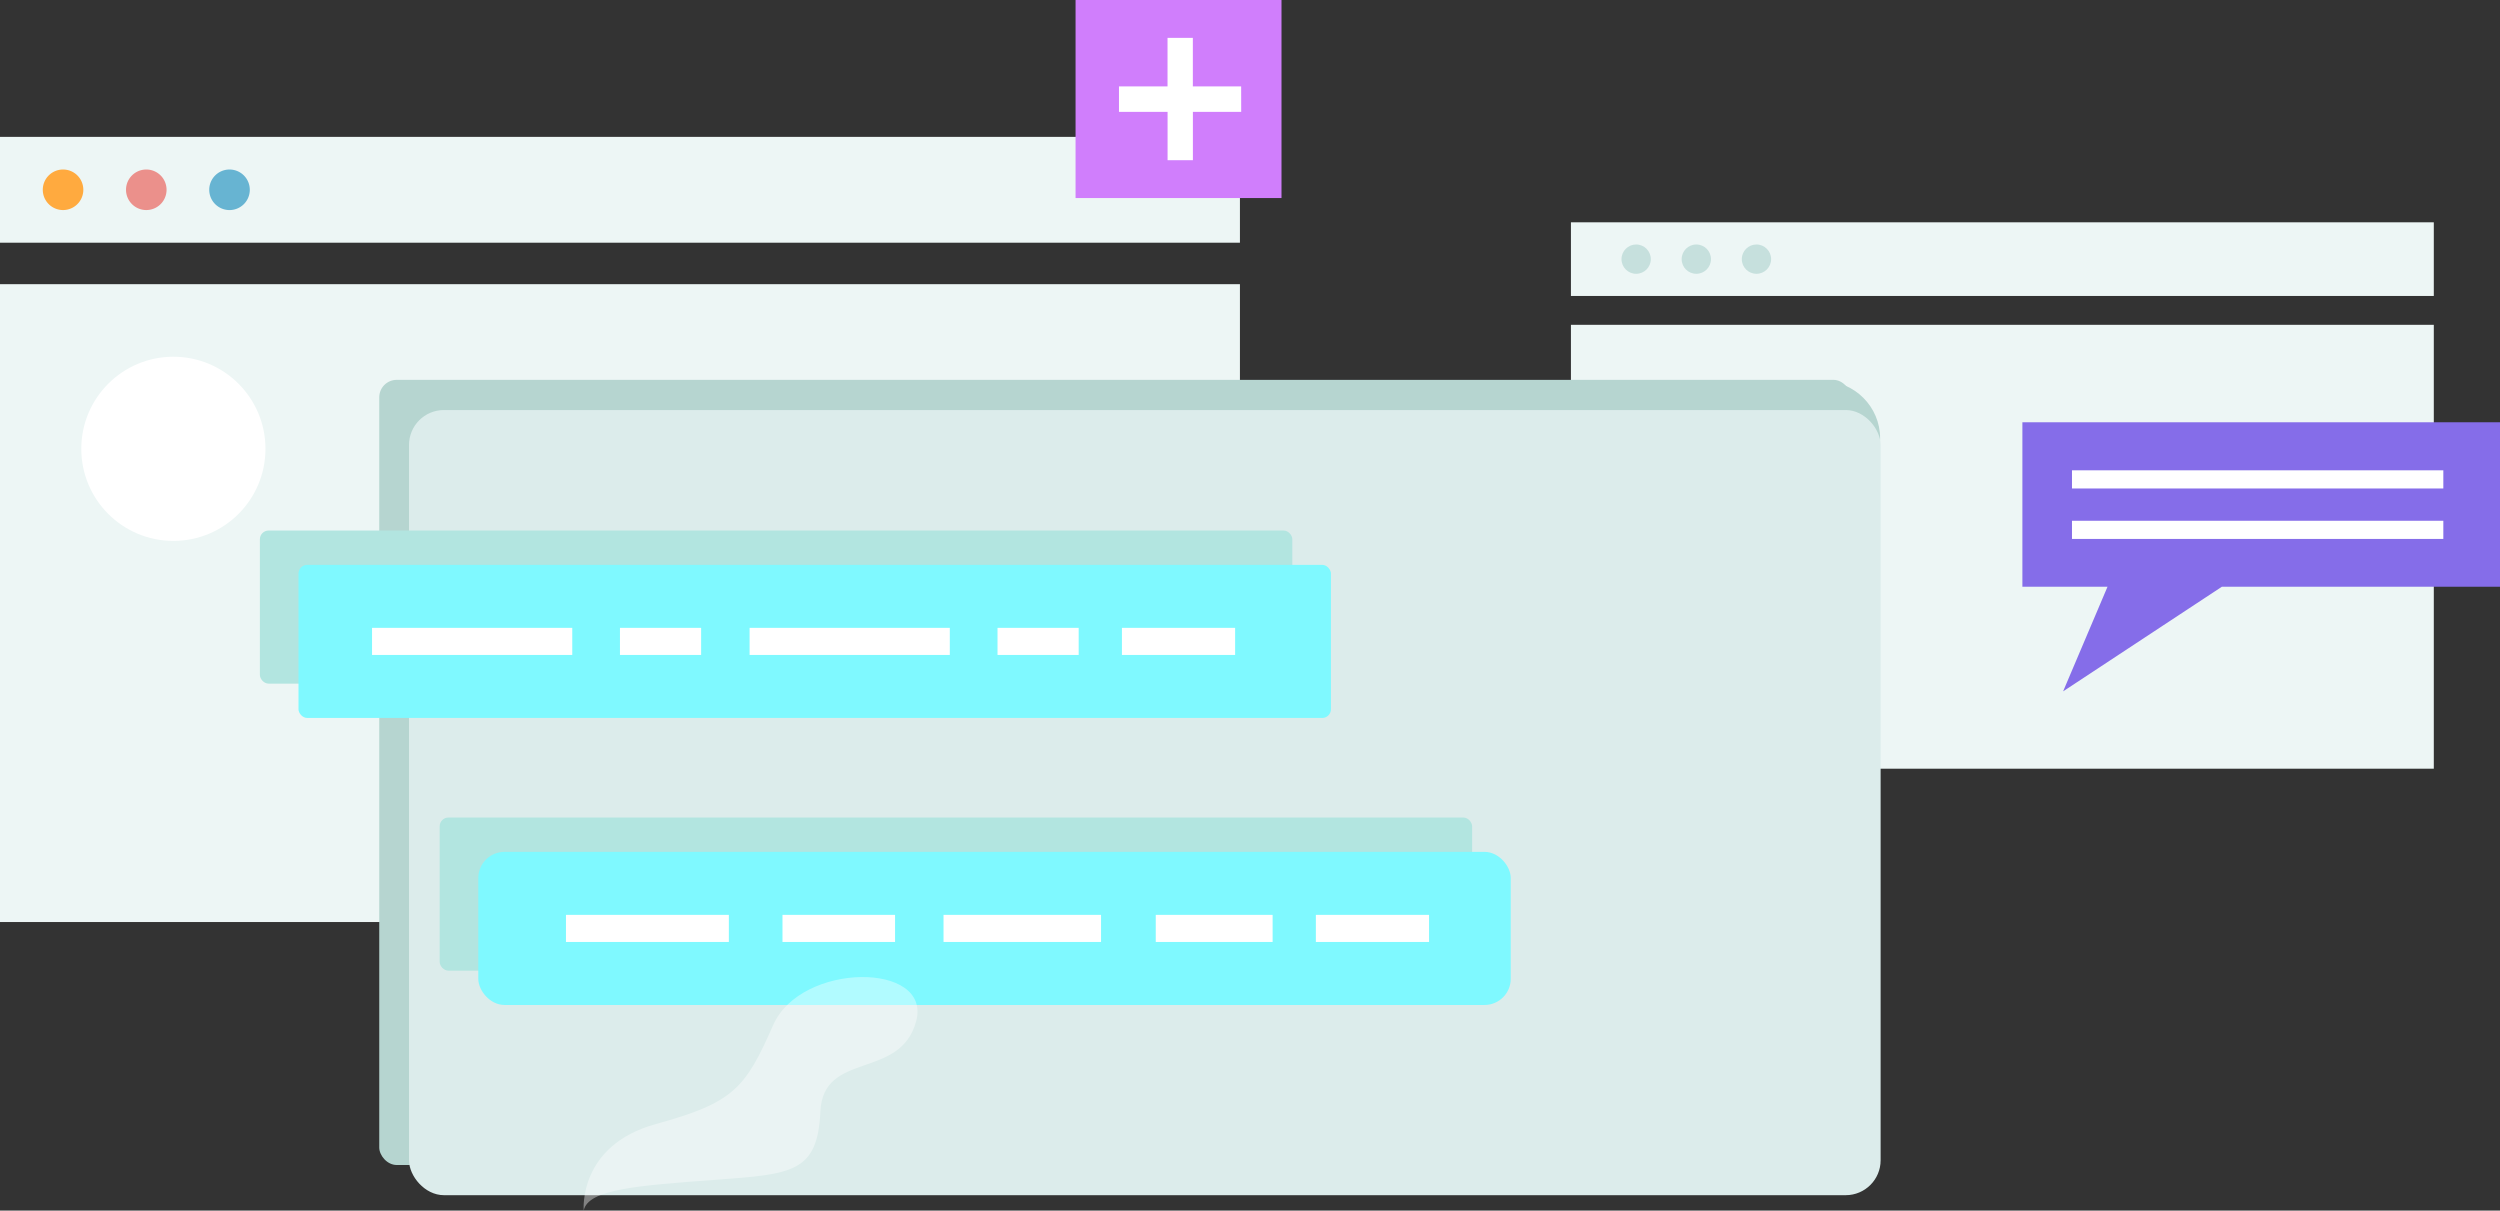 <svg xmlns="http://www.w3.org/2000/svg" width="286.367" height="138.667" viewBox="0 0 286.367 138.667">
  <rect x="0" y="0" width="286.367" height="138.667" fill="#333333" stroke="none"/>
  <g id="Grupo_86926" data-name="Grupo 86926" transform="translate(-2577.076 -1306.111)">
    <g id="Grupo_86917" data-name="Grupo 86917" transform="translate(2757.021 1331.576)">
      <rect id="Rectángulo_7983" data-name="Rectángulo 7983" width="98.839" height="50.845" transform="translate(0 11.742)" fill="#edf6f5"/>
      <rect id="Rectángulo_7984" data-name="Rectángulo 7984" width="98.839" height="8.436" transform="translate(0)" fill="#edf6f5"/>
      <g id="Grupo_86916" data-name="Grupo 86916" transform="translate(5.792 2.54)">
        <g id="Grupo_86913" data-name="Grupo 86913" transform="translate(13.781)">
          <circle id="Elipse_8373" data-name="Elipse 8373" cx="1.679" cy="1.679" r="1.679" fill="#c6e0dd"/>
        </g>
        <g id="Grupo_86914" data-name="Grupo 86914" transform="translate(6.891)">
          <circle id="Elipse_8374" data-name="Elipse 8374" cx="1.679" cy="1.679" r="1.679" fill="#c6e0dd"/>
        </g>
        <g id="Grupo_86915" data-name="Grupo 86915">
          <circle id="Elipse_8375" data-name="Elipse 8375" cx="1.679" cy="1.679" r="1.679" fill="#c6e0dd"/>
        </g>
      </g>
    </g>
    <rect id="Rectángulo_7985" data-name="Rectángulo 7985" width="142.03" height="73.063" transform="translate(2577.076 1338.663)" fill="#edf6f5"/>
    <rect id="Rectángulo_7986" data-name="Rectángulo 7986" width="142.03" height="12.122" transform="translate(2577.076 1321.79)" fill="#edf6f5"/>
    <rect id="Rectángulo_7987" data-name="Rectángulo 7987" width="168.568" height="89.936" rx="2" transform="translate(2620.518 1349.622)" fill="#b6d5d0"/>
    <circle id="Elipse_8376" data-name="Elipse 8376" cx="6.553" cy="6.553" r="6.553" transform="translate(2779.332 1349.764)" fill="#b6d5d0"/>
    <rect id="Rectángulo_7988" data-name="Rectángulo 7988" width="168.568" height="89.936" rx="4" transform="translate(2623.927 1353.079)" fill="#dceceb"/>
    <rect id="Rectángulo_7989" data-name="Rectángulo 7989" width="118.263" height="17.537" rx="1" transform="translate(2627.44 1399.758)" fill="#b2e5e0"/>
    <rect id="Rectángulo_7990" data-name="Rectángulo 7990" width="118.263" height="17.537" rx="3" transform="translate(2631.863 1403.69)" fill="#7ff9ff"/>
    <g id="Grupo_86921" data-name="Grupo 86921" transform="translate(2581.976 1325.528)">
      <g id="Grupo_86918" data-name="Grupo 86918" transform="translate(19.069 0)">
        <path id="Trazado_152692" data-name="Trazado 152692" d="M2642.22,1357.444a2.323,2.323,0,1,1-2.323-2.322A2.323,2.323,0,0,1,2642.22,1357.444Z" transform="translate(-2637.575 -1355.122)" fill="#67b4d2"/>
      </g>
      <g id="Grupo_86919" data-name="Grupo 86919" transform="translate(9.534 0)">
        <path id="Trazado_152693" data-name="Trazado 152693" d="M2618.154,1357.444a2.322,2.322,0,1,1-2.322-2.322A2.322,2.322,0,0,1,2618.154,1357.444Z" transform="translate(-2613.509 -1355.122)" fill="#eb908b"/>
      </g>
      <g id="Grupo_86920" data-name="Grupo 86920" transform="translate(0 0)">
        <path id="Trazado_152694" data-name="Trazado 152694" d="M2594.088,1357.444a2.322,2.322,0,1,1-2.322-2.322A2.322,2.322,0,0,1,2594.088,1357.444Z" transform="translate(-2589.443 -1355.122)" fill="#ffaa3f"/>
      </g>
    </g>
    <rect id="Rectángulo_7991" data-name="Rectángulo 7991" width="118.263" height="17.537" rx="1" transform="translate(2606.845 1366.882)" fill="#b2e5e0"/>
    <rect id="Rectángulo_7992" data-name="Rectángulo 7992" width="118.263" height="17.537" rx="1" transform="translate(2611.268 1370.814)" fill="#7ff9ff"/>
    <rect id="Rectángulo_7993" data-name="Rectángulo 7993" width="22.934" height="3.104" transform="translate(2619.692 1378.03)" fill="#fff"/>
    <rect id="Rectángulo_7994" data-name="Rectángulo 7994" width="9.297" height="3.104" transform="translate(2648.09 1378.03)" fill="#fff"/>
    <rect id="Rectángulo_7995" data-name="Rectángulo 7995" width="22.934" height="3.104" transform="translate(2662.939 1378.03)" fill="#fff"/>
    <rect id="Rectángulo_7996" data-name="Rectángulo 7996" width="9.297" height="3.104" transform="translate(2691.338 1378.03)" fill="#fff"/>
    <rect id="Rectángulo_7997" data-name="Rectángulo 7997" width="12.965" height="3.104" transform="translate(2705.59 1378.03)" fill="#fff"/>
    <rect id="Rectángulo_7998" data-name="Rectángulo 7998" width="18.658" height="3.104" transform="translate(2641.906 1410.906)" fill="#fff"/>
    <rect id="Rectángulo_7999" data-name="Rectángulo 7999" width="12.894" height="3.104" transform="translate(2666.707 1410.906)" fill="#fff"/>
    <rect id="Rectángulo_8000" data-name="Rectángulo 8000" width="18.043" height="3.104" transform="translate(2685.154 1410.906)" fill="#fff"/>
    <rect id="Rectángulo_8001" data-name="Rectángulo 8001" width="13.386" height="3.104" transform="translate(2709.464 1410.906)" fill="#fff"/>
    <rect id="Rectángulo_8002" data-name="Rectángulo 8002" width="12.965" height="3.104" transform="translate(2727.805 1410.906)" fill="#fff"/>
    <g id="Grupo_86923" data-name="Grupo 86923" transform="translate(2700.278 1306.111)">
      <path id="Trazado_152706" data-name="Trazado 152706" d="M0,0H23.59V22.685H0Z" fill="#d07efc"/>
      <g id="Grupo_86922" data-name="Grupo 86922" transform="translate(4.972 4.336)">
        <path id="Trazado_152700" data-name="Trazado 152700" d="M2914.6,1325.536h-5.533v5.533h-2.9v-5.533H2900.6v-2.918h5.562v-5.562h2.9v5.562h5.533Z" transform="translate(-2900.599 -1317.056)" fill="#fff"/>
      </g>
    </g>
    <path id="Trazado_152701" data-name="Trazado 152701" d="M2745.822,1615.35s-.667-7.454,8.267-9.911,10.244-4.091,13.438-11.342,18.184-7.251,16.382-.453-10.648,3.354-10.975,10.36-3.195,7.169-12.041,7.824S2746.313,1612.892,2745.822,1615.35Z" transform="translate(-101.885 -170.572)" fill="#fff" opacity="0.39"/>
    <circle id="Elipse_8377" data-name="Elipse 8377" cx="10.548" cy="10.548" r="10.548" transform="translate(2586.388 1346.974)" fill="#fff"/>
    <g id="Grupo_86925" data-name="Grupo 86925" transform="translate(2808.732 1354.48)">
      <path id="Trazado_152705" data-name="Trazado 152705" d="M3216.509,1428.2H3161.8v18.842h9.75l-5.086,11.981,18.182-11.981h31.865Z" transform="translate(-3161.798 -1428.199)" fill="#856de9"/>
      <rect id="Rectángulo_8004" data-name="Rectángulo 8004" width="42.536" height="2.081" transform="translate(5.683 5.504)" fill="#fff"/>
      <rect id="Rectángulo_8005" data-name="Rectángulo 8005" width="42.536" height="2.081" transform="translate(5.683 11.283)" fill="#fff"/>
    </g>
  </g>
</svg>

